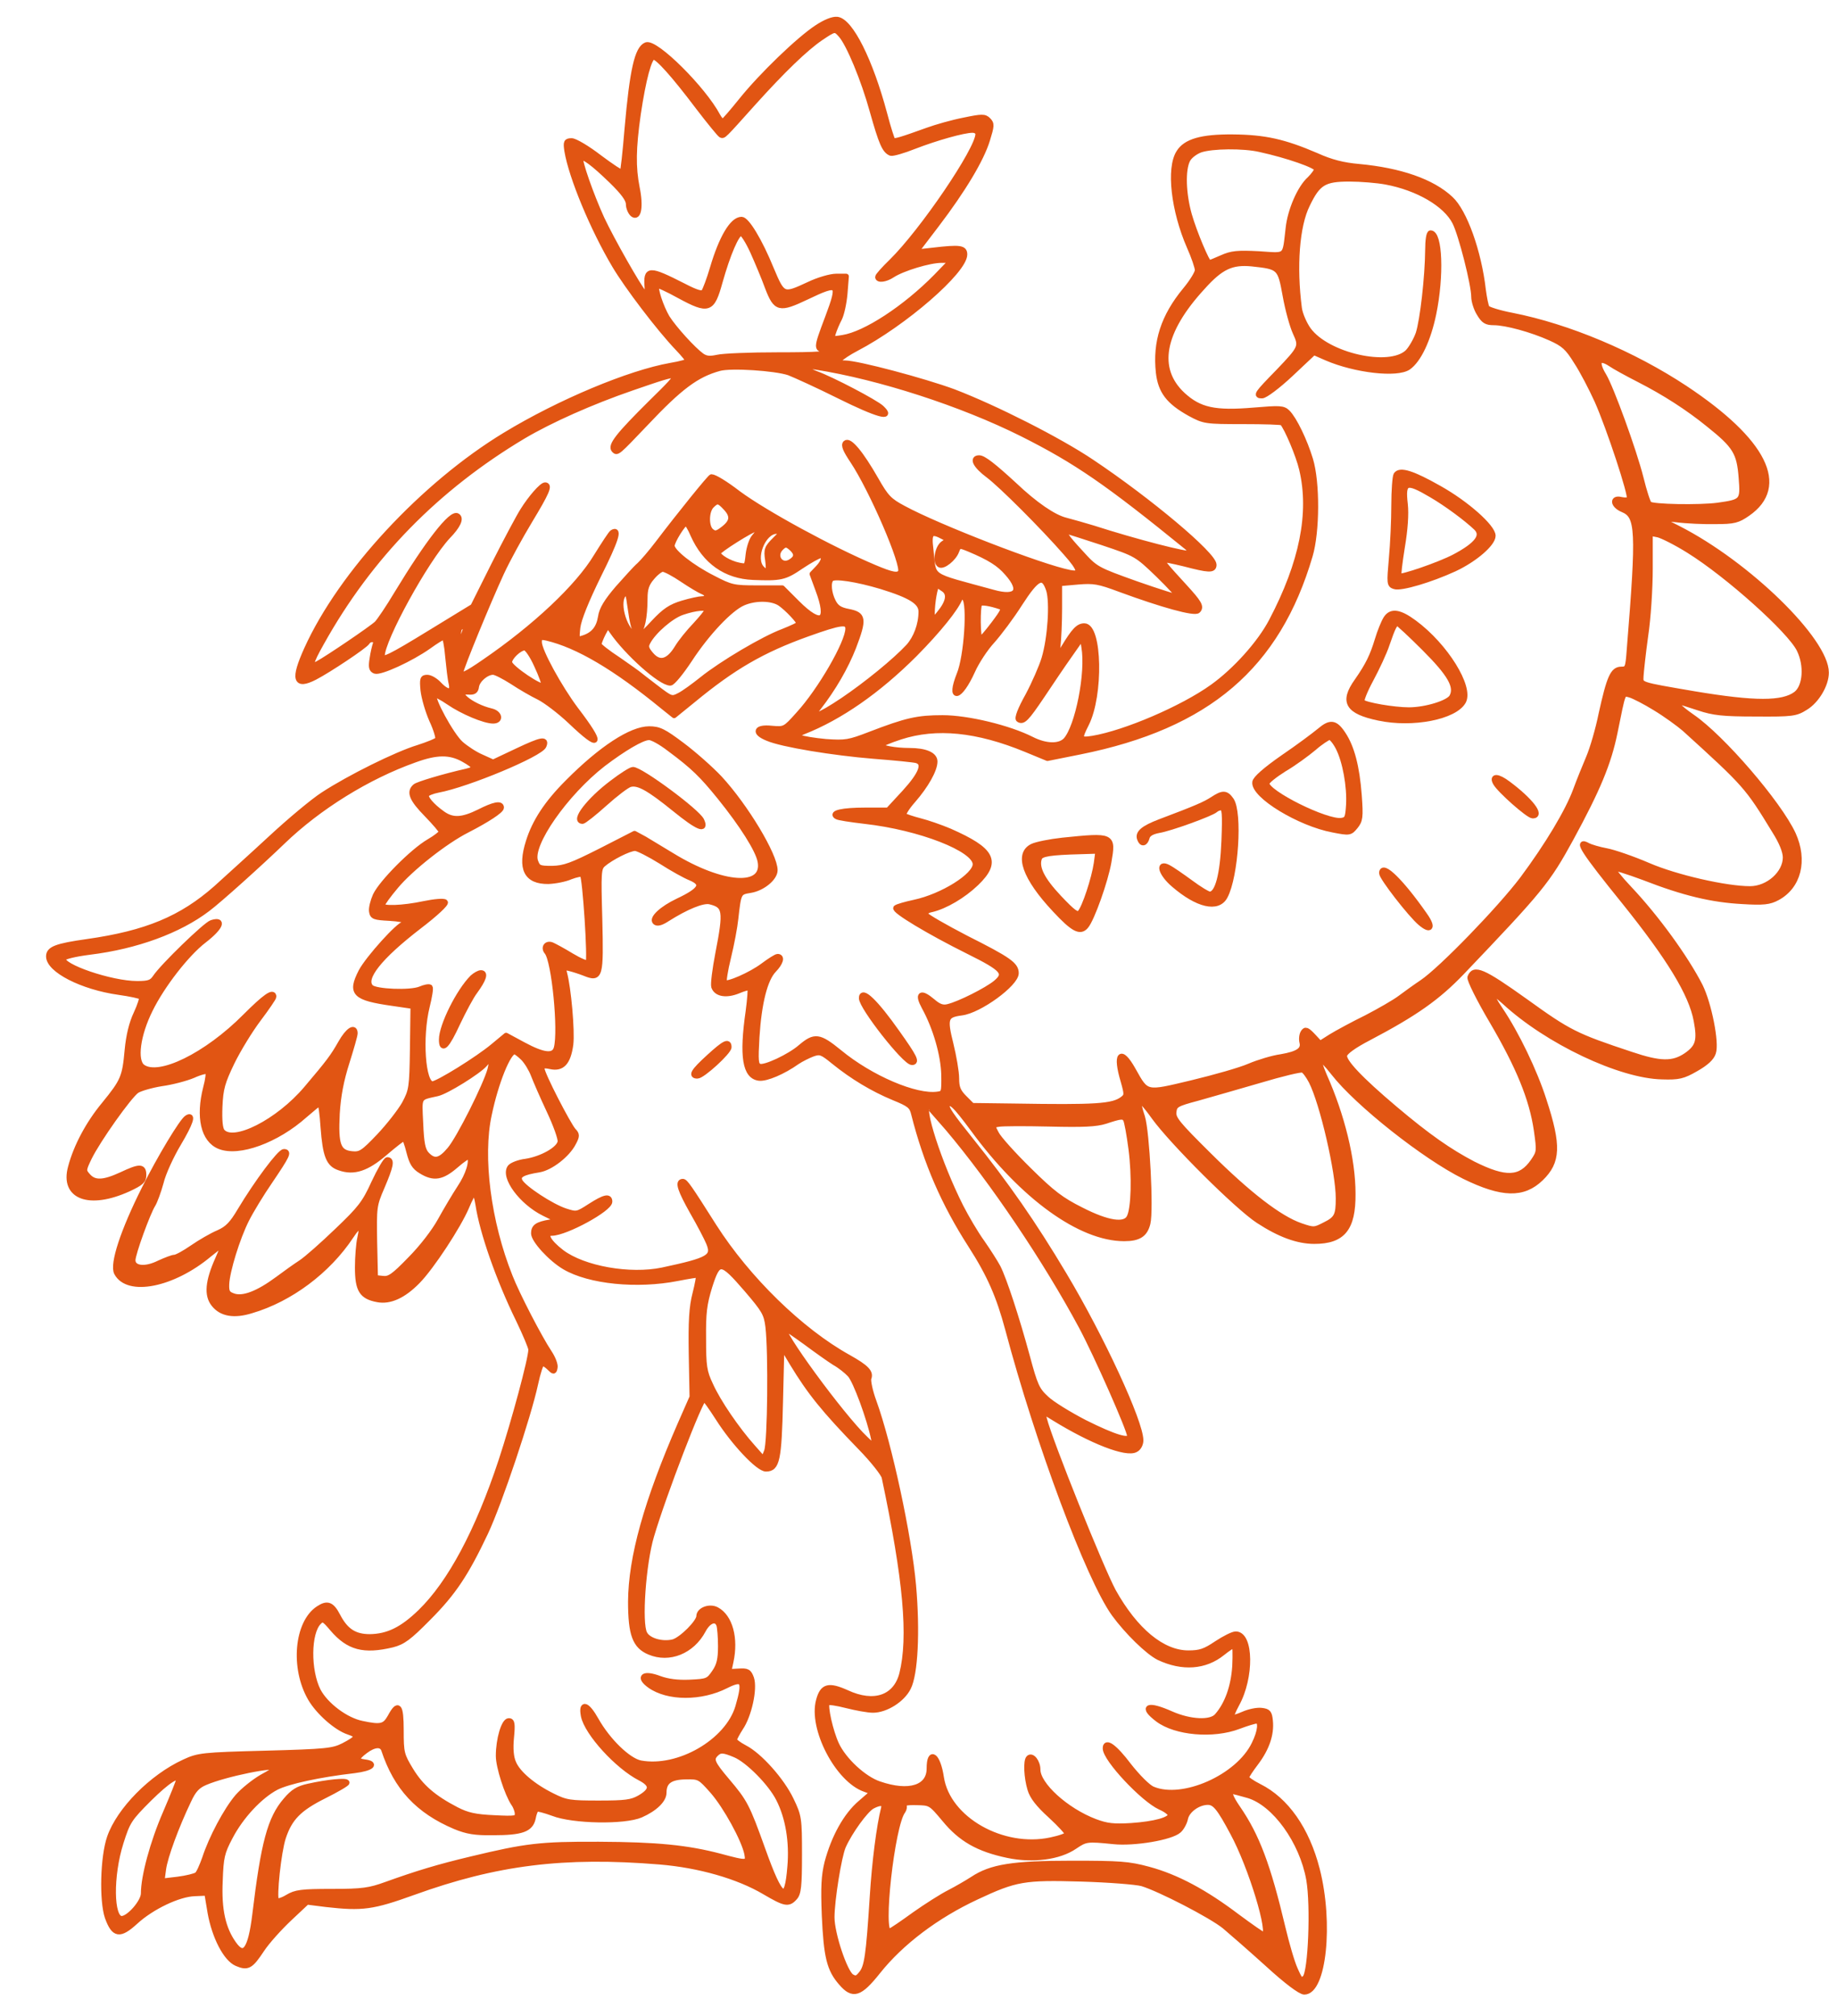 <?xml version="1.0" encoding="UTF-8" standalone="no"?>
<!DOCTYPE svg PUBLIC "-//W3C//DTD SVG 1.1//EN" "http://www.w3.org/Graphics/SVG/1.1/DTD/svg11.dtd">
<svg width="100%" height="100%" viewBox="0 0 678 744" version="1.1" xmlns="http://www.w3.org/2000/svg" xmlns:xlink="http://www.w3.org/1999/xlink" xml:space="preserve" xmlns:serif="http://www.serif.com/" style="fill-rule:evenodd;clip-rule:evenodd;stroke-linejoin:round;stroke-miterlimit:2;">
    <g transform="matrix(0.1,0,0,-0.1,0,744)">
        <path d="M3015,7338C2948,7294 2811,7162 2737,7070C2704,7029 2674,6994 2669,6992C2665,6990 2656,6999 2649,7012C2596,7112 2420,7287 2385,7274C2352,7261 2334,7181 2315,6964C2308,6878 2300,6806 2297,6803C2294,6801 2256,6826 2212,6859C2168,6893 2122,6920 2110,6920C2090,6920 2088,6916 2093,6883C2109,6787 2188,6596 2269,6460C2314,6384 2433,6227 2502,6155C2523,6133 2540,6112 2540,6109C2540,6105 2511,6097 2475,6091C2323,6064 2066,5957 1865,5835C1563,5652 1259,5325 1132,5044C1082,4933 1090,4904 1162,4941C1214,4968 1346,5056 1355,5070C1365,5087 1393,5082 1386,5064C1383,5055 1377,5031 1374,5009C1369,4979 1371,4969 1384,4964C1404,4957 1517,5009 1582,5055C1608,5074 1634,5090 1639,5090C1643,5090 1650,5057 1653,5018C1657,4978 1662,4933 1666,4918C1674,4882 1652,4881 1620,4915C1607,4929 1588,4940 1577,4940C1560,4940 1558,4935 1562,4893C1565,4866 1579,4817 1594,4783C1610,4749 1619,4717 1616,4712C1613,4706 1580,4693 1543,4681C1464,4657 1290,4571 1192,4507C1155,4483 1070,4412 1002,4349C934,4286 842,4203 798,4163C670,4050 540,3996 322,3965C208,3949 180,3938 180,3911C180,3861 303,3798 438,3779C481,3773 518,3765 522,3761C526,3758 517,3730 503,3700C486,3664 475,3618 470,3565C461,3465 455,3451 385,3365C326,3294 281,3209 261,3133C231,3024 329,2987 474,3053C521,3075 530,3083 530,3104C530,3137 516,3137 448,3105C383,3075 349,3073 325,3100C307,3120 307,3122 329,3168C362,3235 477,3397 505,3416C518,3424 559,3436 597,3442C634,3447 687,3461 713,3472C739,3484 764,3490 767,3486C771,3483 768,3456 760,3427C732,3318 751,3234 810,3210C881,3181 1021,3232 1125,3325C1153,3349 1178,3370 1181,3370C1184,3370 1190,3330 1193,3281C1201,3175 1213,3144 1253,3131C1306,3112 1354,3128 1421,3186C1456,3216 1487,3240 1491,3240C1495,3240 1503,3217 1510,3189C1520,3150 1529,3134 1554,3119C1601,3090 1631,3095 1683,3140C1708,3162 1731,3177 1733,3173C1744,3154 1729,3105 1697,3057C1678,3028 1646,2974 1625,2936C1603,2896 1557,2836 1514,2793C1453,2730 1437,2719 1413,2722L1385,2725L1382,2857C1380,2985 1380,2992 1410,3061C1442,3136 1447,3160 1430,3160C1424,3160 1402,3122 1380,3075C1346,3000 1329,2979 1244,2898C1191,2847 1131,2794 1111,2781C1091,2768 1053,2741 1025,2720C952,2666 898,2646 863,2657C839,2665 835,2672 836,2701C838,2750 876,2873 910,2940C926,2972 965,3036 996,3081C1061,3177 1067,3190 1048,3190C1033,3190 949,3078 886,2973C857,2924 840,2906 806,2891C782,2881 739,2856 710,2836C681,2816 652,2800 644,2800C637,2800 611,2790 587,2779C535,2753 490,2759 490,2790C490,2814 545,2965 564,2995C571,3006 585,3044 594,3077C602,3111 632,3176 659,3221C703,3295 715,3331 690,3315C672,3304 590,3168 533,3054C455,2899 414,2775 431,2743C472,2666 638,2699 772,2811C798,2832 821,2850 824,2850C827,2850 818,2825 804,2794C767,2711 763,2661 789,2628C817,2592 864,2584 928,2604C1071,2646 1210,2750 1295,2878C1327,2927 1341,2925 1329,2873C1324,2852 1320,2802 1320,2763C1320,2680 1335,2656 1393,2645C1439,2636 1489,2659 1541,2712C1593,2765 1692,2916 1722,2987C1734,3016 1747,3040 1751,3040C1755,3040 1761,3019 1765,2994C1780,2894 1840,2721 1914,2570C1939,2518 1960,2468 1960,2460C1960,2426 1898,2196 1850,2050C1764,1790 1662,1599 1552,1492C1485,1427 1432,1401 1365,1400C1308,1400 1275,1422 1246,1478C1224,1520 1208,1526 1175,1504C1096,1452 1081,1285 1146,1173C1175,1123 1241,1064 1287,1049C1326,1036 1323,1027 1267,998C1229,979 1203,976 980,970C746,964 732,962 680,938C560,883 440,761 405,660C380,588 376,426 397,365C421,299 442,296 500,349C560,404 659,451 718,453L764,455L776,383C792,293 834,212 874,195C914,178 925,184 966,246C985,275 1031,326 1067,360L1133,422L1204,413C1338,398 1375,403 1525,457C1832,568 2081,599 2435,570C2580,558 2724,517 2822,459C2897,415 2910,412 2933,438C2947,453 2950,480 2950,596C2950,729 2949,738 2920,798C2886,870 2803,963 2748,991C2727,1002 2710,1015 2710,1020C2710,1025 2721,1045 2733,1064C2764,1109 2786,1208 2773,1247C2764,1272 2758,1275 2726,1273L2689,1271L2697,1308C2716,1395 2694,1474 2645,1500C2619,1514 2580,1499 2580,1476C2580,1454 2516,1390 2485,1381C2445,1371 2393,1385 2379,1412C2358,1450 2374,1671 2404,1772C2448,1922 2586,2281 2599,2279C2602,2279 2625,2247 2650,2208C2709,2115 2799,2020 2827,2020C2868,2020 2875,2052 2880,2270L2885,2475L2924,2410C2989,2303 3040,2239 3176,2099C3222,2052 3261,2002 3264,1989C3344,1611 3363,1399 3329,1263C3306,1175 3226,1147 3125,1194C3058,1224 3036,1218 3022,1166C2993,1063 3092,873 3192,838L3222,827L3176,787C3123,742 3078,661 3053,567C3041,518 3039,477 3043,373C3050,219 3061,173 3105,123C3148,73 3173,81 3240,165C3326,273 3456,371 3604,440C3749,508 3780,513 3990,507C4092,504 4193,496 4215,490C4279,471 4471,372 4520,332C4545,311 4616,249 4678,193C4749,128 4800,90 4814,90C4885,90 4912,343 4861,542C4823,690 4747,798 4647,848C4621,861 4600,876 4600,881C4600,886 4616,910 4635,935C4675,988 4693,1040 4688,1090C4685,1120 4681,1125 4656,1128C4640,1130 4610,1124 4588,1114C4567,1105 4548,1099 4545,1102C4542,1105 4551,1127 4564,1151C4619,1250 4617,1410 4561,1410C4550,1410 4519,1394 4490,1375C4447,1346 4429,1340 4386,1340C4290,1340 4190,1423 4109,1568C4064,1651 3875,2121 3854,2204L3847,2234L3891,2207C4029,2122 4157,2072 4191,2091C4202,2096 4210,2111 4210,2125C4210,2193 4065,2506 3928,2735C3813,2928 3715,3068 3582,3234C3509,3325 3490,3353 3496,3362C3507,3380 3523,3366 3592,3273C3774,3024 3988,2870 4149,2870C4203,2870 4226,2885 4236,2926C4248,2975 4233,3262 4216,3318C4206,3347 4200,3376 4202,3382C4204,3388 4230,3360 4259,3319C4326,3226 4566,2987 4644,2936C4722,2885 4789,2860 4851,2860C4956,2860 4994,2907 4993,3035C4993,3162 4953,3324 4887,3472C4873,3504 4865,3532 4869,3535C4874,3537 4897,3513 4922,3481C5010,3368 5259,3171 5405,3099C5544,3031 5622,3029 5687,3092C5750,3153 5753,3212 5698,3380C5664,3487 5596,3627 5538,3713C5516,3745 5501,3774 5504,3777C5507,3780 5529,3765 5552,3744C5711,3597 5980,3470 6135,3467C6196,3465 6212,3469 6259,3496C6296,3517 6317,3536 6323,3555C6336,3592 6307,3736 6275,3801C6222,3905 6114,4054 6014,4160C5977,4199 5950,4233 5953,4237C5957,4240 6008,4224 6067,4202C6216,4144 6319,4120 6430,4114C6509,4109 6531,4112 6559,4127C6638,4169 6662,4265 6618,4362C6565,4476 6356,4719 6245,4795C6195,4830 6177,4850 6198,4850C6202,4850 6234,4840 6270,4828C6324,4810 6359,4806 6480,4806C6615,4805 6628,4807 6663,4829C6705,4854 6740,4914 6740,4958C6740,5077 6451,5359 6194,5490L6115,5530L6185,5523C6224,5518 6290,5515 6332,5516C6400,5516 6414,5520 6450,5545C6596,5646 6512,5813 6220,6007C6028,6134 5789,6235 5580,6276C5533,6285 5492,6298 5488,6304C5484,6310 5478,6340 5474,6370C5458,6511 5405,6659 5354,6706C5286,6770 5167,6811 5015,6825C4958,6830 4913,6841 4858,6866C4739,6917 4668,6933 4550,6934C4435,6935 4376,6918 4351,6877C4314,6819 4332,6663 4390,6530C4407,6492 4420,6453 4420,6443C4420,6433 4400,6400 4375,6370C4294,6272 4264,6178 4276,6066C4284,5996 4313,5958 4392,5914C4444,5886 4449,5885 4587,5885C4665,5885 4730,5883 4733,5880C4750,5861 4793,5760 4805,5708C4843,5547 4806,5363 4693,5148C4650,5066 4559,4965 4475,4905C4365,4826 4153,4735 4033,4715C3983,4707 3981,4713 4009,4768C4063,4874 4058,5130 4002,5130C3980,5130 3964,5113 3926,5050L3898,5005L3904,5054C3907,5081 3910,5144 3910,5195L3910,5287L3978,5293C4037,5298 4055,5295 4135,5265C4290,5208 4409,5175 4421,5187C4435,5201 4426,5216 4370,5277C4302,5351 4286,5370 4291,5375C4294,5377 4329,5370 4370,5360C4462,5336 4480,5335 4480,5356C4480,5393 4242,5593 4028,5736C3907,5817 3674,5935 3520,5994C3412,6034 3165,6100 3118,6100C3093,6100 3090,6102 3099,6114C3106,6122 3133,6140 3160,6154C3338,6247 3560,6440 3560,6501C3560,6525 3544,6528 3442,6516L3379,6509L3456,6610C3555,6740 3622,6852 3644,6924C3660,6976 3661,6983 3647,6997C3634,7010 3624,7010 3557,6996C3516,6988 3456,6971 3423,6959C3326,6924 3300,6916 3295,6922C3292,6925 3278,6968 3265,7018C3212,7217 3139,7362 3090,7368C3074,7370 3045,7358 3015,7338ZM3103,7312C3133,7279 3188,7146 3220,7030C3253,6913 3265,6884 3288,6875C3295,6873 3334,6884 3374,6900C3454,6931 3556,6960 3589,6960C3601,6960 3610,6954 3610,6945C3610,6889 3405,6587 3291,6475C3263,6448 3240,6422 3240,6418C3240,6405 3269,6409 3293,6425C3331,6450 3431,6480 3474,6480L3514,6480L3455,6419C3341,6303 3194,6207 3111,6194C3069,6187 3068,6188 3075,6211C3079,6224 3089,6248 3098,6265C3106,6281 3115,6322 3118,6357L3123,6420L3086,6420C3066,6420 3020,6407 2985,6390C2890,6346 2889,6346 2846,6448C2804,6551 2756,6630 2737,6630C2703,6630 2663,6562 2630,6450C2618,6409 2603,6370 2598,6363C2591,6354 2572,6359 2522,6385C2394,6450 2384,6449 2389,6380C2391,6349 2389,6347 2376,6360C2357,6380 2257,6556 2221,6633C2182,6718 2136,6849 2143,6857C2152,6866 2189,6839 2258,6772C2301,6730 2320,6704 2320,6687C2320,6674 2327,6657 2335,6650C2357,6632 2365,6679 2351,6747C2336,6823 2337,6892 2355,7019C2374,7147 2396,7230 2412,7230C2428,7230 2488,7163 2577,7045C2619,6990 2657,6944 2661,6942C2671,6938 2667,6934 2780,7060C2888,7180 2973,7262 3029,7300C3081,7335 3082,7335 3103,7312ZM4650,6889C4751,6867 4860,6829 4860,6816C4860,6809 4848,6793 4834,6779C4798,6747 4762,6664 4755,6598C4742,6488 4752,6496 4646,6503C4568,6507 4546,6505 4510,6489C4487,6479 4466,6470 4463,6470C4455,6470 4408,6581 4389,6647C4367,6725 4364,6813 4383,6850C4390,6864 4411,6880 4430,6887C4473,6902 4590,6903 4650,6889ZM5115,6769C5233,6747 5336,6687 5370,6620C5393,6575 5440,6390 5440,6345C5440,6329 5449,6300 5460,6283C5476,6256 5486,6250 5513,6250C5558,6250 5653,6224 5722,6193C5771,6171 5786,6158 5818,6106C5840,6073 5874,6007 5895,5961C5939,5862 6022,5611 6014,5599C6011,5594 5998,5593 5984,5596C5949,5605 5953,5575 5989,5560C6047,5536 6050,5487 6014,5043C6009,4974 6007,4970 5984,4970C5953,4970 5940,4941 5910,4805C5899,4750 5878,4678 5864,4645C5850,4612 5828,4558 5816,4525C5787,4446 5712,4321 5619,4196C5535,4085 5319,3862 5249,3815C5225,3799 5189,3773 5169,3758C5148,3742 5092,3710 5044,3685C4995,3661 4936,3629 4913,3615L4872,3589L4846,3617C4824,3640 4818,3643 4810,3630C4805,3622 4803,3606 4806,3594C4813,3566 4792,3551 4728,3540C4698,3536 4645,3520 4612,3506C4578,3491 4482,3464 4399,3444C4227,3403 4233,3401 4182,3492C4136,3574 4116,3551 4146,3451C4160,3401 4160,3397 4143,3384C4107,3357 4045,3353 3742,3358L3588,3360L3559,3389C3536,3412 3530,3427 3530,3461C3530,3485 3520,3542 3509,3587C3485,3683 3489,3695 3549,3703C3615,3711 3750,3810 3750,3849C3750,3880 3723,3899 3566,3978C3487,4019 3419,4058 3416,4065C3413,4073 3421,4081 3438,4084C3489,4096 3555,4135 3603,4181C3686,4261 3664,4303 3505,4373C3472,4387 3423,4404 3395,4411C3368,4418 3341,4427 3336,4431C3331,4435 3346,4460 3370,4487C3417,4541 3450,4599 3450,4630C3450,4655 3415,4670 3356,4670C3303,4670 3250,4680 3250,4690C3250,4694 3283,4708 3323,4721C3456,4764 3606,4749 3786,4675L3866,4642L3986,4666C4458,4761 4715,4981 4835,5390C4861,5478 4862,5660 4836,5745C4815,5814 4777,5893 4752,5918C4736,5934 4723,5934 4627,5926C4484,5914 4427,5926 4365,5983C4262,6079 4287,6216 4438,6380C4506,6456 4546,6474 4620,6467C4723,6456 4725,6454 4744,6349C4753,6298 4770,6237 4781,6213C4805,6161 4803,6157 4719,6069C4637,5985 4634,5980 4658,5980C4669,5980 4716,6015 4764,6060L4849,6140L4897,6119C5002,6074 5156,6056 5198,6085C5236,6112 5271,6186 5291,6282C5320,6423 5314,6580 5280,6580C5274,6580 5270,6553 5270,6518C5269,6417 5251,6259 5235,6209C5226,6184 5208,6153 5195,6140C5127,6076 4898,6128 4829,6223C4814,6244 4798,6280 4795,6303C4775,6457 4786,6607 4825,6685C4864,6766 4887,6780 4980,6780C5022,6780 5083,6775 5115,6769ZM2778,6513C2795,6475 2820,6416 2833,6380C2864,6299 2876,6296 2977,6344C3098,6402 3103,6396 3055,6268C3010,6149 3010,6146 3058,6154C3092,6160 3094,6159 3076,6145C3060,6133 3021,6130 2871,6130C2769,6130 2668,6126 2648,6121C2620,6115 2606,6116 2590,6127C2558,6150 2488,6227 2462,6268C2439,6307 2415,6379 2424,6387C2426,6390 2464,6373 2507,6349C2616,6290 2628,6295 2657,6400C2686,6503 2719,6580 2735,6580C2742,6580 2761,6550 2778,6513ZM5945,6097C5956,6089 6003,6063 6050,6039C6144,5991 6231,5935 6306,5874C6405,5795 6420,5770 6427,5677C6434,5590 6431,5588 6340,5575C6272,5566 6098,5569 6087,5580C6082,5584 6068,5627 6056,5676C6030,5779 5946,6009 5919,6054C5887,6106 5900,6127 5945,6097ZM2912,6065C2935,6056 3019,6018 3097,5979C3238,5909 3299,5892 3253,5935C3230,5956 3072,6039 3012,6061C2961,6080 2960,6094 3011,6086C3246,6049 3549,5951 3773,5839C3974,5738 4088,5659 4382,5420C4392,5411 4398,5402 4395,5398C4387,5390 4190,5441 4035,5491C4002,5501 3956,5514 3933,5520C3889,5531 3821,5577 3743,5651C3668,5720 3630,5750 3614,5750C3586,5750 3601,5721 3648,5686C3696,5650 3849,5497 3933,5401C3990,5337 3993,5318 3948,5327C3844,5347 3462,5495 3335,5564C3282,5592 3270,5605 3233,5670C3177,5768 3135,5818 3121,5805C3113,5797 3121,5779 3147,5740C3218,5634 3339,5353 3324,5329C3315,5314 3293,5318 3227,5346C3068,5413 2824,5546 2725,5619C2677,5656 2637,5680 2626,5680C2621,5680 2510,5543 2428,5435C2403,5402 2372,5366 2360,5355C2347,5344 2312,5305 2280,5269C2239,5221 2221,5192 2217,5163C2210,5121 2190,5097 2151,5085C2128,5078 2127,5079 2132,5125C2136,5156 2163,5223 2209,5317C2273,5445 2288,5492 2260,5475C2255,5472 2229,5432 2201,5387C2133,5274 1974,5125 1787,4997C1719,4950 1700,4942 1700,4959C1700,4973 1802,5221 1850,5325C1873,5375 1921,5462 1956,5520C2017,5621 2030,5650 2012,5650C2000,5650 1958,5602 1929,5555C1915,5533 1868,5445 1824,5358L1746,5202L1589,5106C1439,5014 1410,5000 1410,5019C1410,5080 1571,5373 1653,5461C1690,5499 1703,5527 1688,5536C1666,5550 1579,5438 1465,5250C1434,5198 1400,5148 1391,5139C1371,5120 1207,5009 1173,4991C1140,4974 1143,4991 1187,5069C1365,5388 1612,5640 1932,5831C2032,5890 2182,5957 2333,6009C2531,6077 2529,6078 2403,5954C2282,5834 2251,5795 2267,5779C2278,5768 2279,5769 2381,5876C2510,6013 2571,6058 2655,6081C2698,6093 2861,6082 2912,6065ZM2679,5566C2707,5536 2704,5514 2668,5487C2646,5470 2638,5469 2625,5480C2605,5496 2606,5554 2626,5574C2647,5595 2653,5594 2679,5566ZM2558,5467C2602,5368 2679,5314 2780,5310C2881,5306 2896,5309 2956,5350C2989,5372 3021,5390 3028,5390C3046,5390 3043,5369 3019,5344L2998,5322L3019,5265C3064,5146 3032,5125 2942,5215L2887,5270L2794,5270C2708,5270 2698,5272 2631,5307C2552,5347 2480,5404 2480,5426C2480,5443 2522,5510 2532,5510C2536,5510 2548,5491 2558,5467ZM2800,5483C2800,5480 2793,5469 2784,5459C2775,5449 2765,5420 2762,5394C2757,5349 2757,5348 2727,5354C2692,5361 2650,5386 2650,5400C2650,5409 2777,5489 2793,5490C2797,5490 2800,5487 2800,5483ZM2860,5448C2831,5419 2828,5412 2834,5373C2840,5329 2834,5320 2812,5342C2776,5378 2816,5480 2866,5480L2892,5480L2860,5448ZM4069,5438C4194,5396 4195,5396 4275,5319C4319,5276 4353,5239 4350,5237C4347,5234 4278,5256 4195,5285C4047,5338 4044,5339 3988,5401C3935,5458 3920,5480 3936,5480C3940,5480 3999,5461 4069,5438ZM3482,5459L3502,5448L3481,5434C3460,5419 3451,5366 3468,5356C3481,5348 3520,5379 3530,5406C3539,5429 3540,5429 3577,5414C3653,5382 3688,5360 3718,5325C3776,5260 3753,5229 3665,5254C3421,5321 3448,5302 3435,5413C3427,5475 3436,5484 3482,5459ZM6234,5408C6377,5319 6607,5113 6641,5043C6670,4984 6664,4906 6629,4879C6580,4842 6477,4842 6255,4879C6045,4915 6055,4912 6056,4945C6057,4962 6064,5028 6073,5093C6083,5158 6090,5270 6090,5342L6090,5473L6120,5467C6136,5463 6188,5437 6234,5408ZM2925,5414C2943,5396 2941,5381 2918,5367C2883,5345 2852,5388 2882,5418C2898,5434 2905,5433 2925,5414ZM2518,5302C2549,5281 2583,5261 2593,5257C2615,5249 2615,5230 2592,5230C2582,5230 2549,5223 2519,5214C2476,5201 2454,5187 2412,5142C2369,5095 2356,5087 2342,5096C2300,5122 2274,5224 2304,5249C2315,5258 2319,5252 2324,5213C2336,5129 2341,5110 2354,5110C2369,5110 2380,5162 2380,5232C2380,5267 2386,5286 2406,5309C2420,5326 2438,5340 2446,5340C2455,5340 2487,5323 2518,5302ZM3253,5276C3363,5242 3400,5218 3400,5183C3400,5135 3381,5085 3353,5054C3304,5001 3197,4914 3111,4856C3017,4793 2985,4784 3020,4828C3076,4900 3121,4978 3150,5052C3190,5157 3187,5172 3132,5183C3100,5189 3086,5198 3075,5220C3059,5251 3055,5292 3068,5304C3079,5316 3163,5303 3253,5276ZM3871,5263C3885,5218 3877,5087 3854,5010C3845,4980 3818,4918 3794,4873C3766,4823 3753,4789 3760,4785C3776,4775 3788,4787 3846,4873C3876,4918 3921,4985 3948,5023L3995,5090L4001,5053C4018,4958 3978,4758 3934,4709C3911,4684 3860,4685 3807,4712C3724,4754 3572,4791 3479,4791C3387,4791 3346,4782 3211,4730C3133,4700 3121,4698 3048,4703C3005,4707 2962,4714 2952,4719C2938,4727 2940,4730 2965,4740C3100,4793 3241,4891 3376,5026C3464,5115 3529,5196 3543,5233C3546,5242 3551,5242 3560,5233C3581,5214 3568,5017 3541,4952C3501,4851 3543,4862 3589,4964C3604,4998 3637,5048 3662,5075C3687,5103 3733,5164 3764,5213C3828,5312 3851,5323 3871,5263ZM3484,5265C3507,5248 3501,5217 3466,5175L3441,5145L3440,5175C3440,5216 3451,5280 3459,5280C3462,5280 3473,5273 3484,5265ZM2880,5213C2907,5194 2949,5149 2950,5139C2950,5135 2923,5123 2891,5110C2818,5083 2663,4991 2591,4933C2561,4909 2524,4882 2508,4874C2479,4859 2477,4860 2422,4902C2391,4926 2363,4947 2360,4950C2357,4953 2322,4978 2283,5005C2243,5031 2210,5057 2210,5062C2210,5067 2217,5085 2226,5103L2243,5134L2259,5111C2315,5030 2438,4920 2474,4920C2482,4920 2514,4959 2545,5006C2609,5104 2694,5194 2742,5215C2787,5235 2850,5234 2880,5213ZM3693,5201C3708,5195 3705,5187 3668,5138C3644,5106 3622,5081 3618,5080C3608,5080 3607,5204 3616,5213C3623,5219 3655,5214 3693,5201ZM2610,5189C2610,5183 2590,5159 2567,5134C2543,5109 2512,5071 2499,5049C2467,4997 2434,4988 2403,5024C2384,5046 2382,5055 2391,5071C2412,5111 2478,5168 2519,5181C2569,5198 2610,5201 2610,5189ZM3130,5120C3130,5069 3027,4891 2947,4804C2897,4748 2896,4748 2848,4752C2790,4758 2781,4737 2833,4716C2886,4693 3076,4662 3225,4650C3302,4644 3373,4637 3383,4634C3416,4624 3402,4585 3339,4516L3278,4450L3192,4450C3110,4450 3066,4440 3088,4427C3093,4423 3140,4416 3191,4410C3396,4387 3600,4307 3600,4251C3600,4208 3478,4132 3375,4110C3342,4103 3311,4094 3307,4090C3297,4081 3430,4001 3573,3930C3704,3865 3718,3849 3675,3813C3642,3786 3541,3735 3499,3725C3480,3720 3465,3725 3442,3745C3398,3782 3385,3773 3411,3725C3454,3647 3482,3547 3484,3475C3485,3408 3484,3405 3461,3402C3381,3390 3213,3462 3098,3557C3023,3618 3007,3620 2955,3576C2915,3541 2821,3497 2803,3505C2789,3510 2788,3525 2793,3613C2801,3739 2823,3827 2856,3861C2881,3887 2888,3910 2870,3910C2865,3910 2841,3895 2817,3877C2772,3843 2683,3804 2673,3814C2670,3817 2676,3859 2688,3907C2700,3956 2712,4020 2715,4050C2726,4147 2726,4148 2769,4155C2814,4162 2860,4200 2860,4229C2860,4284 2752,4464 2656,4568C2624,4602 2562,4657 2518,4690C2450,4741 2433,4750 2396,4750C2330,4750 2219,4678 2095,4553C2018,4476 1974,4408 1951,4335C1919,4234 1943,4187 2024,4188C2049,4189 2086,4196 2106,4205C2127,4213 2147,4217 2150,4213C2160,4202 2180,3896 2171,3887C2167,3883 2139,3895 2109,3913C2078,3932 2046,3949 2037,3953C2017,3961 2005,3943 2019,3927C2046,3894 2071,3637 2054,3573C2045,3540 2007,3544 1931,3585L1868,3619L1821,3580C1764,3532 1615,3440 1596,3440C1560,3440 1548,3613 1576,3726C1585,3762 1590,3793 1587,3797C1583,3800 1567,3797 1551,3790C1515,3775 1386,3780 1369,3797C1337,3829 1399,3908 1547,4022C1606,4067 1648,4106 1643,4111C1638,4116 1604,4113 1565,4105C1485,4088 1410,4086 1410,4099C1410,4105 1433,4137 1461,4170C1516,4236 1643,4336 1724,4377C1798,4415 1850,4449 1850,4460C1850,4477 1822,4471 1769,4444C1706,4413 1671,4411 1634,4437C1593,4466 1567,4497 1574,4508C1577,4513 1596,4521 1617,4525C1725,4545 1996,4658 2007,4688C2018,4715 1998,4711 1911,4670L1820,4627L1778,4646C1754,4656 1719,4679 1700,4696C1665,4728 1591,4864 1602,4876C1606,4879 1630,4867 1656,4849C1707,4814 1788,4780 1820,4780C1850,4780 1844,4809 1813,4816C1737,4834 1670,4891 1728,4887C1749,4885 1756,4890 1758,4907C1762,4932 1795,4960 1820,4960C1829,4960 1860,4944 1890,4925C1920,4905 1965,4879 1990,4867C2014,4855 2067,4815 2106,4778C2218,4671 2226,4690 2125,4822C2065,4902 1990,5038 1990,5070C1990,5089 1994,5091 2018,5086C2132,5059 2270,4978 2448,4832L2488,4800L2557,4856C2706,4979 2813,5041 2980,5101C3103,5145 3130,5149 3130,5120ZM1719,5123C1719,5118 1712,5099 1705,5080L1692,5045L1691,5081C1690,5101 1693,5120 1697,5123C1706,5132 1720,5132 1719,5123ZM1981,4985C1998,4949 2010,4915 2008,4910C2003,4894 1880,4977 1880,4996C1880,5015 1917,5050 1937,5050C1945,5050 1965,5021 1981,4985ZM6110,4827C6148,4804 6196,4769 6217,4751C6444,4545 6450,4538 6550,4374C6576,4333 6590,4298 6590,4276C6590,4217 6526,4160 6459,4160C6370,4160 6186,4202 6084,4246C6026,4271 5956,4295 5929,4300C5902,4305 5871,4314 5860,4320C5816,4344 5845,4298 5994,4114C6162,3905 6243,3772 6261,3674C6275,3600 6268,3576 6223,3545C6174,3512 6127,3513 6020,3549C5815,3617 5791,3629 5630,3745C5472,3858 5440,3871 5426,3834C5423,3826 5459,3753 5507,3672C5605,3505 5654,3386 5671,3270C5682,3192 5682,3189 5659,3155C5612,3087 5557,3085 5437,3145C5349,3191 5270,3246 5148,3349C5019,3458 4957,3524 4962,3546C4964,3558 4997,3582 5051,3610C5224,3701 5306,3759 5396,3853C5686,4157 5711,4187 5798,4346C5897,4528 5937,4624 5960,4737C5992,4893 5987,4883 6016,4876C6030,4872 6073,4850 6110,4827ZM2471,4677C2560,4611 2591,4580 2656,4500C2740,4396 2798,4304 2806,4262C2826,4158 2666,4169 2480,4283C2444,4305 2399,4332 2379,4344L2342,4364L2217,4300C2110,4246 2083,4236 2038,4235C1990,4235 1985,4237 1976,4262C1954,4323 2087,4513 2226,4621C2301,4678 2370,4719 2395,4719C2406,4720 2440,4701 2471,4677ZM1711,4638C1757,4612 1760,4603 1723,4594C1635,4574 1543,4546 1533,4538C1509,4518 1520,4491 1575,4435C1605,4404 1630,4375 1630,4370C1630,4366 1609,4349 1583,4334C1523,4299 1409,4184 1386,4136C1377,4116 1370,4089 1372,4077C1375,4057 1382,4055 1438,4052C1472,4050 1500,4045 1500,4040C1500,4034 1496,4030 1491,4030C1473,4030 1359,3904 1333,3855C1292,3775 1308,3758 1450,3738L1525,3727L1523,3573C1521,3425 1519,3416 1493,3367C1477,3339 1435,3285 1399,3247C1340,3185 1330,3179 1299,3182C1248,3187 1238,3215 1244,3331C1248,3397 1259,3454 1280,3520C1296,3571 1310,3619 1310,3627C1310,3655 1284,3638 1258,3592C1229,3541 1215,3522 1131,3423C1027,3300 861,3216 820,3265C812,3275 809,3306 811,3357C814,3424 821,3447 856,3520C879,3567 923,3639 954,3680C985,3721 1010,3758 1010,3762C1010,3785 977,3761 905,3689C762,3545 586,3459 526,3503C495,3526 508,3622 554,3714C598,3804 689,3921 753,3970C814,4017 828,4050 781,4035C759,4028 599,3873 573,3833C560,3814 549,3810 506,3810C410,3810 223,3874 233,3903C235,3910 276,3920 331,3927C503,3948 661,4006 766,4086C809,4118 961,4255 1044,4335C1176,4462 1356,4574 1530,4636C1612,4666 1661,4666 1711,4638ZM2439,4262C2481,4235 2530,4208 2548,4201C2601,4179 2589,4156 2502,4115C2443,4087 2405,4051 2418,4038C2425,4031 2439,4034 2462,4049C2533,4094 2594,4119 2620,4113C2678,4099 2681,4080 2650,3921C2639,3864 2632,3809 2635,3799C2644,3772 2681,3766 2725,3784C2746,3793 2765,3798 2768,3795C2771,3793 2768,3753 2762,3708C2738,3542 2750,3468 2802,3462C2828,3459 2890,3485 2942,3522C2957,3532 2983,3545 2999,3551C3027,3561 3034,3558 3077,3523C3146,3467 3221,3422 3298,3390C3357,3366 3366,3359 3373,3329C3419,3148 3484,2999 3583,2845C3653,2736 3687,2658 3720,2535C3831,2117 4018,1616 4112,1485C4160,1419 4237,1344 4277,1324C4364,1283 4448,1289 4512,1341C4532,1357 4552,1370 4556,1370C4559,1370 4560,1335 4558,1292C4553,1216 4530,1151 4492,1108C4469,1081 4393,1085 4324,1115C4237,1154 4210,1144 4273,1096C4339,1046 4478,1034 4572,1070C4601,1081 4631,1090 4638,1090C4656,1090 4653,1052 4629,1004C4570,882 4365,791 4254,838C4237,845 4199,883 4166,925C4114,994 4079,1019 4080,988C4081,948 4219,801 4282,772C4303,763 4320,750 4320,743C4320,725 4262,709 4175,703C4110,699 4085,702 4042,718C3934,759 3830,854 3830,910C3830,938 3809,965 3797,953C3786,943 3789,881 3802,838C3810,810 3833,781 3877,741C3912,709 3940,678 3940,673C3940,667 3912,657 3878,650C3700,612 3498,727 3474,880C3462,962 3430,987 3430,914C3430,843 3355,819 3245,857C3188,876 3114,945 3087,1003C3065,1050 3043,1147 3053,1157C3057,1161 3089,1156 3124,1147C3160,1138 3203,1130 3222,1130C3269,1130 3330,1168 3352,1212C3378,1262 3386,1419 3371,1590C3355,1771 3282,2111 3225,2268C3211,2306 3203,2345 3206,2354C3215,2376 3198,2394 3132,2431C2955,2529 2759,2721 2635,2915C2542,3062 2529,3080 2520,3080C2500,3080 2511,3048 2556,2968C2582,2923 2609,2871 2616,2854C2638,2801 2618,2790 2445,2753C2325,2728 2154,2758 2073,2819C2022,2858 2006,2890 2037,2890C2089,2891 2250,2979 2250,3006C2250,3027 2231,3023 2178,2989C2130,2958 2128,2958 2087,2971C2035,2988 1933,3055 1919,3081C1908,3103 1927,3114 1990,3124C2032,3131 2094,3179 2116,3222C2130,3248 2130,3254 2116,3268C2095,3293 2000,3477 2000,3496C2000,3508 2007,3510 2031,3505C2075,3495 2097,3520 2106,3586C2112,3636 2098,3793 2083,3849C2078,3870 2080,3872 2101,3867C2114,3864 2139,3856 2157,3849C2216,3825 2218,3836 2213,4048C2208,4222 2209,4236 2226,4251C2255,4276 2322,4310 2344,4310C2354,4310 2397,4288 2439,4262ZM1931,3536C1944,3523 1961,3495 1969,3474C1977,3453 2003,3393 2027,3342C2051,3291 2070,3239 2068,3227C2064,3199 1999,3163 1940,3154C1915,3151 1890,3141 1883,3133C1856,3098 1925,3004 2008,2963L2065,2935L2030,2930C1983,2922 1970,2913 1970,2889C1970,2864 2033,2795 2084,2765C2176,2711 2352,2694 2500,2723C2541,2731 2577,2737 2579,2735C2580,2733 2575,2702 2566,2667C2553,2617 2550,2564 2552,2443L2555,2285L2511,2185C2386,1898 2329,1693 2328,1530C2328,1409 2344,1366 2397,1344C2470,1313 2554,1347 2595,1424C2615,1462 2644,1471 2654,1444C2657,1435 2660,1400 2660,1366C2660,1317 2655,1295 2637,1269C2615,1237 2611,1235 2546,1232C2500,1230 2464,1235 2434,1246C2376,1268 2354,1253 2398,1221C2465,1173 2588,1173 2680,1220C2744,1252 2752,1238 2724,1142C2686,1013 2504,908 2364,934C2319,943 2244,1015 2200,1093C2167,1152 2144,1160 2154,1108C2167,1045 2279,922 2363,879C2409,855 2409,834 2361,806C2331,789 2308,786 2210,786C2104,786 2089,788 2039,813C1968,848 1911,896 1895,935C1886,955 1883,987 1887,1028C1892,1079 1890,1090 1878,1090C1860,1090 1840,1022 1840,961C1840,920 1872,821 1896,785C1904,774 1910,757 1910,747C1910,729 1903,728 1823,732C1754,735 1724,742 1685,762C1600,806 1554,846 1516,908C1482,964 1480,972 1480,1055C1480,1148 1470,1160 1440,1104C1420,1069 1406,1065 1336,1080C1276,1092 1202,1148 1174,1201C1136,1276 1137,1416 1177,1455C1191,1469 1196,1467 1227,1430C1287,1360 1343,1346 1448,1371C1487,1381 1509,1397 1580,1469C1674,1563 1720,1633 1792,1785C1844,1896 1950,2213 1976,2333C1985,2375 1996,2410 2002,2410C2007,2410 2019,2402 2028,2393C2044,2377 2045,2378 2048,2394C2050,2404 2041,2428 2027,2449C1991,2503 1907,2665 1882,2730C1802,2930 1771,3171 1805,3327C1830,3447 1876,3560 1899,3560C1903,3560 1918,3549 1931,3536ZM1809,3493C1793,3435 1695,3239 1660,3198C1624,3155 1602,3151 1574,3181C1560,3197 1555,3221 1552,3295C1547,3397 1543,3389 1614,3405C1647,3412 1767,3487 1789,3513C1811,3541 1819,3532 1809,3493ZM4840,3450C4881,3370 4940,3115 4940,3018C4940,2955 4934,2942 4889,2920C4852,2901 4849,2900 4800,2917C4722,2944 4608,3032 4462,3177C4346,3292 4329,3312 4332,3337C4335,3363 4341,3367 4420,3388C4467,3401 4570,3431 4650,3454C4730,3478 4801,3495 4808,3492C4815,3490 4829,3471 4840,3450ZM3498,3277C3663,3082 3860,2790 3992,2544C4048,2439 4170,2163 4170,2141C4170,2119 4115,2135 4003,2191C3947,2220 3883,2259 3862,2279C3827,2311 3820,2327 3791,2435C3753,2575 3706,2719 3683,2764C3674,2781 3648,2822 3625,2855C3601,2888 3566,2948 3546,2987C3465,3148 3397,3360 3425,3360C3426,3360 3458,3322 3498,3277ZM4155,3309C4159,3303 4168,3254 4175,3200C4188,3100 4185,2979 4168,2948C4152,2916 4089,2925 3991,2975C3917,3012 3884,3037 3797,3123C3740,3179 3685,3240 3677,3257C3661,3287 3661,3288 3685,3292C3699,3295 3783,3295 3872,3293C3998,3290 4045,3292 4080,3303C4137,3322 4147,3323 4155,3309ZM2756,2682C2821,2606 2829,2593 2835,2544C2846,2451 2843,2118 2830,2085L2818,2055L2779,2099C2720,2165 2650,2267 2622,2330C2599,2378 2596,2399 2596,2500C2595,2595 2599,2628 2619,2693C2651,2793 2661,2792 2756,2682ZM2974,2487C3013,2458 3061,2424 3080,2412C3100,2401 3125,2381 3137,2368C3158,2346 3210,2204 3225,2130L3232,2095L3195,2130C3107,2213 2868,2540 2895,2540C2899,2540 2934,2516 2974,2487ZM1417,983C1463,844 1543,758 1680,700C1724,682 1753,677 1820,678C1926,678 1958,690 1967,730C1970,747 1976,762 1980,765C1984,767 2011,760 2041,749C2115,720 2305,717 2365,743C2417,766 2450,798 2450,825C2450,866 2473,883 2530,884C2581,885 2583,884 2630,831C2679,775 2746,653 2757,600C2764,563 2758,563 2658,590C2536,622 2425,633 2210,634C1993,635 1940,628 1740,580C1618,551 1539,527 1425,486C1364,464 1339,460 1225,460C1112,460 1091,457 1061,439C1043,428 1024,422 1020,427C1010,439 1028,607 1045,659C1069,732 1104,767 1196,813C1242,836 1280,858 1280,862C1280,871 1208,864 1137,848C1101,840 1082,829 1055,797C997,730 973,640 941,374C925,244 901,212 862,268C823,323 807,393 812,499C815,587 819,604 849,661C889,738 959,813 1020,845C1064,867 1178,892 1308,907C1371,915 1392,932 1345,938C1313,942 1313,953 1348,979C1381,1004 1409,1006 1417,983ZM2713,965C2761,945 2845,860 2874,802C2909,734 2924,643 2916,552C2905,414 2882,428 2815,615C2757,777 2749,791 2684,868C2628,934 2622,948 2642,968C2658,984 2670,983 2713,965ZM1020,916C1020,914 996,898 966,882C937,865 897,833 877,810C835,761 780,657 756,583C746,555 734,527 727,522C720,517 688,509 656,505L597,498L603,543C609,588 650,700 696,796C714,835 729,851 758,863C830,894 1020,933 1020,916ZM660,873C660,868 638,813 611,750C564,642 530,516 530,453C530,422 476,360 449,360C409,360 407,518 446,641C471,720 477,729 551,803C620,871 660,896 660,873ZM4607,815C4705,786 4806,645 4831,505C4848,407 4838,164 4817,142C4802,128 4799,130 4780,173C4768,199 4748,269 4734,328C4680,556 4639,665 4569,767C4540,809 4533,830 4548,830C4553,830 4579,823 4607,815ZM3262,769C3245,702 3228,569 3220,440C3206,223 3200,182 3179,157C3165,139 3158,137 3143,146C3118,161 3070,304 3070,365C3070,428 3096,590 3112,627C3136,681 3194,761 3219,775C3249,791 3266,789 3262,769ZM3486,727C3546,654 3610,617 3720,594C3812,575 3909,587 3967,627C4007,654 4012,655 4110,645C4185,637 4323,660 4351,686C4361,695 4372,715 4375,731C4382,761 4422,790 4458,790C4484,790 4501,769 4550,677C4618,552 4694,300 4665,300C4660,300 4616,331 4566,368C4447,458 4343,514 4239,542C4165,562 4132,564 3955,564C3737,564 3658,551 3590,506C3570,493 3532,471 3505,457C3477,443 3419,406 3375,375C3331,343 3290,315 3283,313C3247,299 3292,706 3332,757C3337,764 3339,774 3335,780C3331,786 3347,790 3382,789C3434,788 3435,788 3486,727Z" style="fill:rgb(225,85,19);fill-rule:nonzero;stroke:rgb(225,85,19);stroke-width:20px;"/>
        <path d="M5153,5688C5149,5681 5145,5630 5145,5575C5145,5520 5141,5432 5136,5379C5128,5287 5128,5282 5147,5276C5171,5268 5281,5301 5368,5341C5443,5376 5510,5434 5510,5463C5510,5495 5412,5582 5312,5638C5215,5693 5167,5709 5153,5688ZM5283,5614C5338,5582 5411,5528 5448,5493C5478,5464 5453,5430 5368,5385C5313,5356 5170,5307 5163,5314C5160,5316 5166,5365 5175,5421C5186,5486 5190,5543 5186,5579C5176,5664 5190,5669 5283,5614Z" style="fill:rgb(225,85,19);fill-rule:nonzero;stroke:rgb(225,85,19);stroke-width:20px;"/>
        <path d="M5116,5158C5107,5144 5093,5109 5084,5079C5066,5020 5050,4986 5008,4926C4954,4850 4974,4815 5088,4791C5214,4764 5370,4795 5401,4852C5429,4905 5335,5057 5220,5142C5166,5182 5135,5187 5116,5158ZM5258,5047C5353,4952 5379,4906 5359,4869C5347,4846 5262,4820 5200,4820C5145,4820 5039,4838 5027,4850C5022,4854 5037,4891 5059,4932C5081,4973 5109,5032 5119,5063C5141,5127 5148,5140 5158,5140C5162,5140 5207,5098 5258,5047Z" style="fill:rgb(225,85,19);fill-rule:nonzero;stroke:rgb(225,85,19);stroke-width:20px;"/>
        <path d="M4870,4743C4852,4728 4792,4683 4736,4645C4670,4599 4634,4567 4632,4554C4625,4505 4796,4401 4920,4378C4981,4366 4983,4367 5002,4390C5020,4412 5022,4424 5016,4505C5008,4611 4989,4683 4957,4731C4928,4775 4910,4777 4870,4743ZM4939,4682C4965,4632 4982,4537 4978,4470C4975,4421 4972,4415 4951,4412C4896,4404 4675,4514 4675,4549C4675,4557 4704,4580 4739,4602C4775,4623 4824,4659 4849,4680C4874,4702 4901,4719 4907,4720C4914,4720 4928,4703 4939,4682Z" style="fill:rgb(225,85,19);fill-rule:nonzero;stroke:rgb(225,85,19);stroke-width:20px;"/>
        <path d="M5520,4551C5534,4525 5641,4430 5657,4430C5692,4430 5648,4487 5566,4548C5529,4576 5505,4578 5520,4551Z" style="fill:rgb(225,85,19);fill-rule:nonzero;stroke:rgb(225,85,19);stroke-width:20px;"/>
        <path d="M4475,4490C4447,4472 4418,4459 4280,4407C4220,4384 4198,4366 4207,4344C4214,4324 4227,4327 4233,4349C4236,4362 4250,4371 4276,4376C4320,4383 4470,4438 4485,4451C4490,4456 4500,4460 4508,4460C4520,4460 4522,4439 4518,4337C4513,4212 4494,4140 4465,4140C4458,4140 4425,4160 4393,4184C4360,4208 4324,4233 4312,4239C4272,4260 4286,4215 4332,4176C4420,4100 4495,4083 4521,4132C4561,4206 4576,4442 4544,4488C4525,4515 4513,4515 4475,4490Z" style="fill:rgb(225,85,19);fill-rule:nonzero;stroke:rgb(225,85,19);stroke-width:20px;"/>
        <path d="M3921,4339C3875,4334 3826,4324 3811,4317C3752,4289 3783,4201 3894,4083C3961,4011 3987,3997 4008,4023C4030,4049 4080,4190 4092,4259C4109,4358 4108,4358 3921,4339ZM4047,4255C4039,4199 4003,4089 3986,4072C3976,4061 3961,4072 3908,4128C3845,4195 3823,4240 3836,4274C3842,4290 3878,4295 3989,4298L4053,4300L4047,4255Z" style="fill:rgb(225,85,19);fill-rule:nonzero;stroke:rgb(225,85,19);stroke-width:20px;"/>
        <path d="M5100,4218C5100,4202 5206,4065 5243,4034C5281,4002 5290,4018 5259,4062C5172,4187 5100,4257 5100,4218Z" style="fill:rgb(225,85,19);fill-rule:nonzero;stroke:rgb(225,85,19);stroke-width:20px;"/>
        <path d="M1744,3833C1693,3782 1630,3655 1630,3604C1630,3559 1650,3580 1689,3665C1711,3711 1739,3764 1753,3782C1785,3826 1793,3850 1775,3850C1768,3850 1754,3842 1744,3833Z" style="fill:rgb(225,85,19);fill-rule:nonzero;stroke:rgb(225,85,19);stroke-width:20px;"/>
        <path d="M3180,3757C3180,3724 3340,3520 3366,3520C3385,3520 3375,3540 3311,3630C3232,3742 3180,3792 3180,3757Z" style="fill:rgb(225,85,19);fill-rule:nonzero;stroke:rgb(225,85,19);stroke-width:20px;"/>
        <path d="M2259,4551C2175,4488 2115,4410 2150,4410C2155,4410 2192,4439 2232,4475C2272,4511 2314,4543 2326,4546C2356,4554 2396,4531 2490,4455C2575,4386 2608,4372 2589,4413C2573,4446 2365,4600 2336,4600C2329,4600 2294,4578 2259,4551Z" style="fill:rgb(225,85,19);fill-rule:nonzero;stroke:rgb(225,85,19);stroke-width:20px;"/>
        <path d="M2616,3539C2559,3487 2549,3470 2574,3470C2593,3470 2690,3559 2690,3576C2690,3600 2674,3592 2616,3539Z" style="fill:rgb(225,85,19);fill-rule:nonzero;stroke:rgb(225,85,19);stroke-width:20px;"/>
    </g>
</svg>
